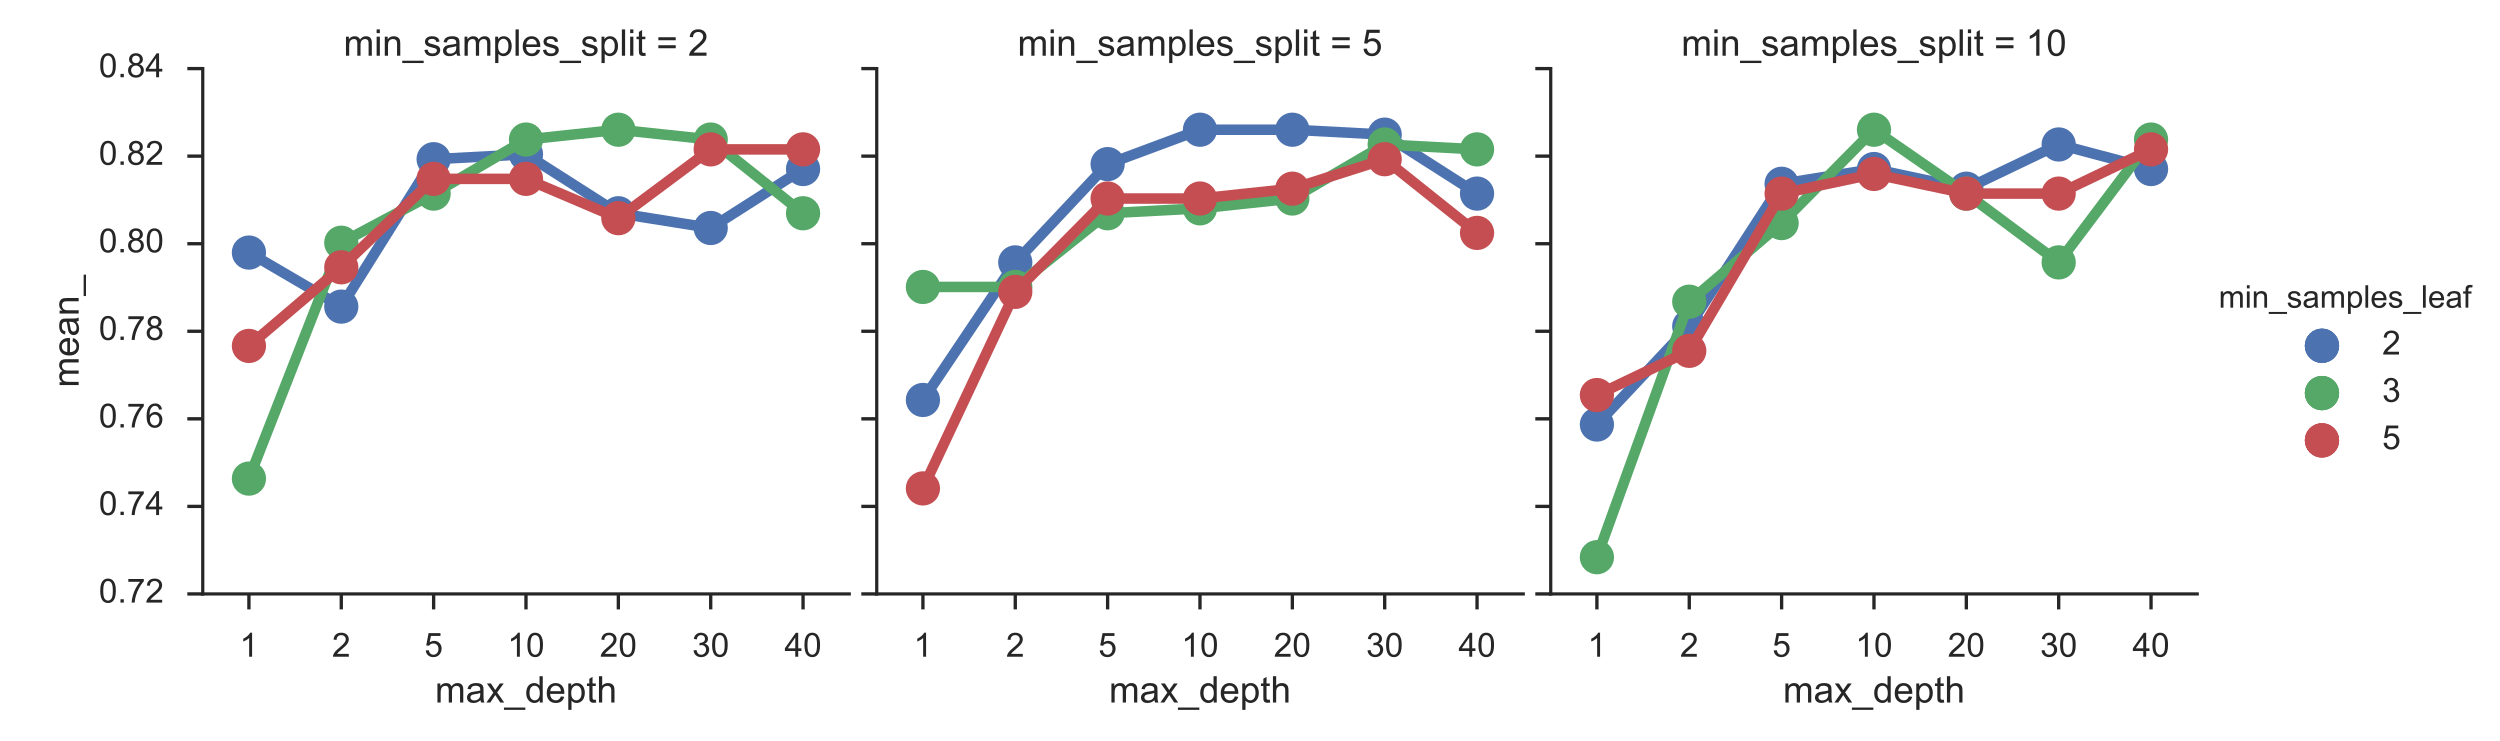 <?xml version="1.0" encoding="utf-8" standalone="no"?>
<!DOCTYPE svg PUBLIC "-//W3C//DTD SVG 1.1//EN"
  "http://www.w3.org/Graphics/SVG/1.1/DTD/svg11.dtd">
<!-- Created with matplotlib (http://matplotlib.org/) -->
<svg height="288pt" version="1.1" viewBox="0 0 972 288" width="972pt" xmlns="http://www.w3.org/2000/svg" xmlns:xlink="http://www.w3.org/1999/xlink">
 <defs>
  <style type="text/css">
*{stroke-linecap:butt;stroke-linejoin:round;stroke-miterlimit:100000;}
  </style>
 </defs>
 <g id="figure_1">
  <g id="patch_1">
   <path d="M 0 288 
L 972.275 288 
L 972.275 0 
L 0 0 
L 0 288 
z
" style="fill:none;"/>
  </g>
  <g id="axes_1">
   <g id="patch_2">
    <path d="M 78.829 230.93 
L 330.182 230.93 
L 330.182 26.67 
L 78.829 26.67 
L 78.829 230.93 
z
" style="fill:none;"/>
   </g>
   <g id="matplotlib.axis_1">
    <g id="xtick_1">
     <g id="line2d_1">
      <defs>
       <path d="M 0 0 
L 0 6 
" id="mde926e7fda" style="stroke:#262626;stroke-width:1.3;"/>
      </defs>
      <g>
       <use style="fill:#262626;stroke:#262626;stroke-width:1.3;" x="96.782" xlink:href="#mde926e7fda" y="230.93"/>
      </g>
     </g>
     <g id="text_1">
      <!-- 1 -->
      <defs>
       <path d="M 37.25 0 
L 28.469 0 
L 28.469 56 
Q 25.297 52.984 20.141 49.953 
Q 14.984 46.922 10.891 45.406 
L 10.891 53.906 
Q 18.266 57.375 23.781 62.297 
Q 29.297 67.234 31.594 71.875 
L 37.25 71.875 
z
" id="ArialMT-31"/>
      </defs>
      <g style="fill:#262626;" transform="translate(93.168 255.335)scale(0.13 -0.13)">
       <use xlink:href="#ArialMT-31"/>
      </g>
     </g>
    </g>
    <g id="xtick_2">
     <g id="line2d_2">
      <g>
       <use style="fill:#262626;stroke:#262626;stroke-width:1.3;" x="132.69" xlink:href="#mde926e7fda" y="230.93"/>
      </g>
     </g>
     <g id="text_2">
      <!-- 2 -->
      <defs>
       <path d="M 50.344 8.453 
L 50.344 0 
L 3.031 0 
Q 2.938 3.172 4.047 6.109 
Q 5.859 10.938 9.828 15.625 
Q 13.812 20.312 21.344 26.469 
Q 33.016 36.031 37.109 41.625 
Q 41.219 47.219 41.219 52.203 
Q 41.219 57.422 37.469 61 
Q 33.734 64.594 27.734 64.594 
Q 21.391 64.594 17.578 60.781 
Q 13.766 56.984 13.719 50.25 
L 4.688 51.172 
Q 5.609 61.281 11.656 66.578 
Q 17.719 71.875 27.938 71.875 
Q 38.234 71.875 44.234 66.156 
Q 50.25 60.453 50.25 52 
Q 50.25 47.703 48.484 43.547 
Q 46.734 39.406 42.656 34.812 
Q 38.578 30.219 29.109 22.219 
Q 21.188 15.578 18.938 13.203 
Q 16.703 10.844 15.234 8.453 
z
" id="ArialMT-32"/>
      </defs>
      <g style="fill:#262626;" transform="translate(129.075 255.335)scale(0.13 -0.13)">
       <use xlink:href="#ArialMT-32"/>
      </g>
     </g>
    </g>
    <g id="xtick_3">
     <g id="line2d_3">
      <g>
       <use style="fill:#262626;stroke:#262626;stroke-width:1.3;" x="168.598" xlink:href="#mde926e7fda" y="230.93"/>
      </g>
     </g>
     <g id="text_3">
      <!-- 5 -->
      <defs>
       <path d="M 4.156 18.75 
L 13.375 19.531 
Q 14.406 12.797 18.141 9.391 
Q 21.875 6 27.156 6 
Q 33.5 6 37.891 10.781 
Q 42.281 15.578 42.281 23.484 
Q 42.281 31 38.062 35.344 
Q 33.844 39.703 27 39.703 
Q 22.75 39.703 19.328 37.766 
Q 15.922 35.844 13.969 32.766 
L 5.719 33.844 
L 12.641 70.609 
L 48.25 70.609 
L 48.25 62.203 
L 19.672 62.203 
L 15.828 42.969 
Q 22.266 47.469 29.344 47.469 
Q 38.719 47.469 45.156 40.969 
Q 51.609 34.469 51.609 24.266 
Q 51.609 14.547 45.953 7.469 
Q 39.062 -1.219 27.156 -1.219 
Q 17.391 -1.219 11.203 4.25 
Q 5.031 9.719 4.156 18.75 
" id="ArialMT-35"/>
      </defs>
      <g style="fill:#262626;" transform="translate(164.983 255.335)scale(0.13 -0.13)">
       <use xlink:href="#ArialMT-35"/>
      </g>
     </g>
    </g>
    <g id="xtick_4">
     <g id="line2d_4">
      <g>
       <use style="fill:#262626;stroke:#262626;stroke-width:1.3;" x="204.505" xlink:href="#mde926e7fda" y="230.93"/>
      </g>
     </g>
     <g id="text_4">
      <!-- 10 -->
      <defs>
       <path d="M 4.156 35.297 
Q 4.156 48 6.766 55.734 
Q 9.375 63.484 14.516 67.672 
Q 19.672 71.875 27.484 71.875 
Q 33.25 71.875 37.594 69.547 
Q 41.938 67.234 44.766 62.859 
Q 47.609 58.5 49.219 52.219 
Q 50.828 45.953 50.828 35.297 
Q 50.828 22.703 48.234 14.969 
Q 45.656 7.234 40.5 3 
Q 35.359 -1.219 27.484 -1.219 
Q 17.141 -1.219 11.234 6.203 
Q 4.156 15.141 4.156 35.297 
M 13.188 35.297 
Q 13.188 17.672 17.312 11.828 
Q 21.438 6 27.484 6 
Q 33.547 6 37.672 11.859 
Q 41.797 17.719 41.797 35.297 
Q 41.797 52.984 37.672 58.781 
Q 33.547 64.594 27.391 64.594 
Q 21.344 64.594 17.719 59.469 
Q 13.188 52.938 13.188 35.297 
" id="ArialMT-30"/>
      </defs>
      <g style="fill:#262626;" transform="translate(197.276 255.335)scale(0.13 -0.13)">
       <use xlink:href="#ArialMT-31"/>
       <use x="55.615" xlink:href="#ArialMT-30"/>
      </g>
     </g>
    </g>
    <g id="xtick_5">
     <g id="line2d_5">
      <g>
       <use style="fill:#262626;stroke:#262626;stroke-width:1.3;" x="240.413" xlink:href="#mde926e7fda" y="230.93"/>
      </g>
     </g>
     <g id="text_5">
      <!-- 20 -->
      <g style="fill:#262626;" transform="translate(233.184 255.335)scale(0.13 -0.13)">
       <use xlink:href="#ArialMT-32"/>
       <use x="55.615" xlink:href="#ArialMT-30"/>
      </g>
     </g>
    </g>
    <g id="xtick_6">
     <g id="line2d_6">
      <g>
       <use style="fill:#262626;stroke:#262626;stroke-width:1.3;" x="276.321" xlink:href="#mde926e7fda" y="230.93"/>
      </g>
     </g>
     <g id="text_6">
      <!-- 30 -->
      <defs>
       <path d="M 4.203 18.891 
L 12.984 20.062 
Q 14.5 12.594 18.141 9.297 
Q 21.781 6 27 6 
Q 33.203 6 37.469 10.297 
Q 41.75 14.594 41.75 20.953 
Q 41.75 27 37.797 30.922 
Q 33.844 34.859 27.734 34.859 
Q 25.25 34.859 21.531 33.891 
L 22.516 41.609 
Q 23.391 41.5 23.922 41.5 
Q 29.547 41.5 34.031 44.422 
Q 38.531 47.359 38.531 53.469 
Q 38.531 58.297 35.25 61.469 
Q 31.984 64.656 26.812 64.656 
Q 21.688 64.656 18.266 61.422 
Q 14.844 58.203 13.875 51.766 
L 5.078 53.328 
Q 6.688 62.156 12.391 67.016 
Q 18.109 71.875 26.609 71.875 
Q 32.469 71.875 37.391 69.359 
Q 42.328 66.844 44.938 62.5 
Q 47.562 58.156 47.562 53.266 
Q 47.562 48.641 45.062 44.828 
Q 42.578 41.016 37.703 38.766 
Q 44.047 37.312 47.562 32.688 
Q 51.078 28.078 51.078 21.141 
Q 51.078 11.766 44.234 5.25 
Q 37.406 -1.266 26.953 -1.266 
Q 17.531 -1.266 11.297 4.344 
Q 5.078 9.969 4.203 18.891 
" id="ArialMT-33"/>
      </defs>
      <g style="fill:#262626;" transform="translate(269.092 255.335)scale(0.13 -0.13)">
       <use xlink:href="#ArialMT-33"/>
       <use x="55.615" xlink:href="#ArialMT-30"/>
      </g>
     </g>
    </g>
    <g id="xtick_7">
     <g id="line2d_7">
      <g>
       <use style="fill:#262626;stroke:#262626;stroke-width:1.3;" x="312.228" xlink:href="#mde926e7fda" y="230.93"/>
      </g>
     </g>
     <g id="text_7">
      <!-- 40 -->
      <defs>
       <path d="M 32.328 0 
L 32.328 17.141 
L 1.266 17.141 
L 1.266 25.203 
L 33.938 71.578 
L 41.109 71.578 
L 41.109 25.203 
L 50.781 25.203 
L 50.781 17.141 
L 41.109 17.141 
L 41.109 0 
z
M 32.328 25.203 
L 32.328 57.469 
L 9.906 25.203 
z
" id="ArialMT-34"/>
      </defs>
      <g style="fill:#262626;" transform="translate(304.999 255.335)scale(0.13 -0.13)">
       <use xlink:href="#ArialMT-34"/>
       <use x="55.615" xlink:href="#ArialMT-30"/>
      </g>
     </g>
    </g>
    <g id="text_8">
     <!-- max_depth -->
     <defs>
      <path d="M 25.781 7.859 
L 27.047 0.094 
Q 23.344 -0.688 20.406 -0.688 
Q 15.625 -0.688 12.984 0.828 
Q 10.359 2.344 9.281 4.812 
Q 8.203 7.281 8.203 15.188 
L 8.203 45.016 
L 1.766 45.016 
L 1.766 51.859 
L 8.203 51.859 
L 8.203 64.703 
L 16.938 69.969 
L 16.938 51.859 
L 25.781 51.859 
L 25.781 45.016 
L 16.938 45.016 
L 16.938 14.703 
Q 16.938 10.938 17.406 9.859 
Q 17.875 8.797 18.922 8.156 
Q 19.969 7.516 21.922 7.516 
Q 23.391 7.516 25.781 7.859 
" id="ArialMT-74"/>
      <path d="M 42.094 16.703 
L 51.172 15.578 
Q 49.031 7.625 43.219 3.219 
Q 37.406 -1.172 28.375 -1.172 
Q 17 -1.172 10.328 5.828 
Q 3.656 12.844 3.656 25.484 
Q 3.656 38.578 10.391 45.797 
Q 17.141 53.031 27.875 53.031 
Q 38.281 53.031 44.875 45.953 
Q 51.469 38.875 51.469 26.031 
Q 51.469 25.25 51.422 23.688 
L 12.75 23.688 
Q 13.234 15.141 17.578 10.594 
Q 21.922 6.062 28.422 6.062 
Q 33.25 6.062 36.672 8.594 
Q 40.094 11.141 42.094 16.703 
M 13.234 30.906 
L 42.188 30.906 
Q 41.609 37.453 38.875 40.719 
Q 34.672 45.797 27.984 45.797 
Q 21.922 45.797 17.797 41.75 
Q 13.672 37.703 13.234 30.906 
" id="ArialMT-65"/>
      <path d="M 40.438 6.391 
Q 35.547 2.25 31.031 0.531 
Q 26.516 -1.172 21.344 -1.172 
Q 12.797 -1.172 8.203 3 
Q 3.609 7.172 3.609 13.672 
Q 3.609 17.484 5.344 20.625 
Q 7.078 23.781 9.891 25.688 
Q 12.703 27.594 16.219 28.562 
Q 18.797 29.25 24.031 29.891 
Q 34.672 31.156 39.703 32.906 
Q 39.75 34.719 39.75 35.203 
Q 39.75 40.578 37.25 42.781 
Q 33.891 45.75 27.25 45.75 
Q 21.047 45.75 18.094 43.578 
Q 15.141 41.406 13.719 35.891 
L 5.125 37.062 
Q 6.297 42.578 8.984 45.969 
Q 11.672 49.359 16.75 51.188 
Q 21.828 53.031 28.516 53.031 
Q 35.156 53.031 39.297 51.469 
Q 43.453 49.906 45.406 47.531 
Q 47.359 45.172 48.141 41.547 
Q 48.578 39.312 48.578 33.453 
L 48.578 21.734 
Q 48.578 9.469 49.141 6.219 
Q 49.703 2.984 51.375 0 
L 42.188 0 
Q 40.828 2.734 40.438 6.391 
M 39.703 26.031 
Q 34.906 24.078 25.344 22.703 
Q 19.922 21.922 17.672 20.938 
Q 15.438 19.969 14.203 18.094 
Q 12.984 16.219 12.984 13.922 
Q 12.984 10.406 15.641 8.062 
Q 18.312 5.719 23.438 5.719 
Q 28.516 5.719 32.469 7.938 
Q 36.422 10.156 38.281 14.016 
Q 39.703 17 39.703 22.797 
z
" id="ArialMT-61"/>
      <path d="M 0.734 0 
L 19.672 26.953 
L 2.156 51.859 
L 13.141 51.859 
L 21.094 39.703 
Q 23.344 36.234 24.703 33.891 
Q 26.859 37.109 28.656 39.594 
L 37.406 51.859 
L 47.906 51.859 
L 29.984 27.438 
L 49.266 0 
L 38.484 0 
L 27.828 16.109 
L 25 20.453 
L 11.375 0 
z
" id="ArialMT-78"/>
      <path d="M -1.516 -19.875 
L -1.516 -13.531 
L 56.734 -13.531 
L 56.734 -19.875 
z
" id="ArialMT-5f"/>
      <path d="M 6.594 0 
L 6.594 71.578 
L 15.375 71.578 
L 15.375 45.906 
Q 21.531 53.031 30.906 53.031 
Q 36.672 53.031 40.922 50.75 
Q 45.172 48.484 47 44.484 
Q 48.828 40.484 48.828 32.859 
L 48.828 0 
L 40.047 0 
L 40.047 32.859 
Q 40.047 39.453 37.188 42.453 
Q 34.328 45.453 29.109 45.453 
Q 25.203 45.453 21.75 43.422 
Q 18.312 41.406 16.844 37.938 
Q 15.375 34.469 15.375 28.375 
L 15.375 0 
z
" id="ArialMT-68"/>
      <path d="M 6.594 -19.875 
L 6.594 51.859 
L 14.594 51.859 
L 14.594 45.125 
Q 17.438 49.078 21 51.047 
Q 24.562 53.031 29.641 53.031 
Q 36.281 53.031 41.359 49.609 
Q 46.438 46.188 49.016 39.953 
Q 51.609 33.734 51.609 26.312 
Q 51.609 18.359 48.75 11.984 
Q 45.906 5.609 40.453 2.219 
Q 35.016 -1.172 29 -1.172 
Q 24.609 -1.172 21.109 0.688 
Q 17.625 2.547 15.375 5.375 
L 15.375 -19.875 
z
M 14.547 25.641 
Q 14.547 15.625 18.594 10.844 
Q 22.656 6.062 28.422 6.062 
Q 34.281 6.062 38.453 11.016 
Q 42.625 15.969 42.625 26.375 
Q 42.625 36.281 38.547 41.203 
Q 34.469 46.141 28.812 46.141 
Q 23.188 46.141 18.859 40.891 
Q 14.547 35.641 14.547 25.641 
" id="ArialMT-70"/>
      <path d="M 40.234 0 
L 40.234 6.547 
Q 35.297 -1.172 25.734 -1.172 
Q 19.531 -1.172 14.328 2.25 
Q 9.125 5.672 6.266 11.797 
Q 3.422 17.922 3.422 25.875 
Q 3.422 33.641 6 39.969 
Q 8.594 46.297 13.766 49.656 
Q 18.953 53.031 25.344 53.031 
Q 30.031 53.031 33.688 51.047 
Q 37.359 49.078 39.656 45.906 
L 39.656 71.578 
L 48.391 71.578 
L 48.391 0 
z
M 12.453 25.875 
Q 12.453 15.922 16.641 10.984 
Q 20.844 6.062 26.562 6.062 
Q 32.328 6.062 36.344 10.766 
Q 40.375 15.484 40.375 25.141 
Q 40.375 35.797 36.266 40.766 
Q 32.172 45.75 26.172 45.75 
Q 20.312 45.75 16.375 40.969 
Q 12.453 36.188 12.453 25.875 
" id="ArialMT-64"/>
      <path d="M 6.594 0 
L 6.594 51.859 
L 14.453 51.859 
L 14.453 44.578 
Q 16.891 48.391 20.938 50.703 
Q 25 53.031 30.172 53.031 
Q 35.938 53.031 39.625 50.641 
Q 43.312 48.25 44.828 43.953 
Q 50.984 53.031 60.844 53.031 
Q 68.562 53.031 72.703 48.75 
Q 76.859 44.484 76.859 35.594 
L 76.859 0 
L 68.109 0 
L 68.109 32.672 
Q 68.109 37.938 67.25 40.25 
Q 66.406 42.578 64.156 43.984 
Q 61.922 45.406 58.891 45.406 
Q 53.422 45.406 49.797 41.766 
Q 46.188 38.141 46.188 30.125 
L 46.188 0 
L 37.406 0 
L 37.406 33.688 
Q 37.406 39.547 35.25 42.469 
Q 33.109 45.406 28.219 45.406 
Q 24.516 45.406 21.359 43.453 
Q 18.219 41.5 16.797 37.734 
Q 15.375 33.984 15.375 26.906 
L 15.375 0 
z
" id="ArialMT-6d"/>
     </defs>
     <g style="fill:#262626;" transform="translate(169.132 273.154)scale(0.143 -0.143)">
      <use xlink:href="#ArialMT-6d"/>
      <use x="83.301" xlink:href="#ArialMT-61"/>
      <use x="138.916" xlink:href="#ArialMT-78"/>
      <use x="188.916" xlink:href="#ArialMT-5f"/>
      <use x="244.531" xlink:href="#ArialMT-64"/>
      <use x="300.146" xlink:href="#ArialMT-65"/>
      <use x="355.762" xlink:href="#ArialMT-70"/>
      <use x="411.377" xlink:href="#ArialMT-74"/>
      <use x="439.16" xlink:href="#ArialMT-68"/>
     </g>
    </g>
   </g>
   <g id="matplotlib.axis_2">
    <g id="ytick_1">
     <g id="line2d_8">
      <defs>
       <path d="M 0 0 
L -6 0 
" id="mdf9e9def13" style="stroke:#262626;stroke-width:1.3;"/>
      </defs>
      <g>
       <use style="fill:#262626;stroke:#262626;stroke-width:1.3;" x="78.829" xlink:href="#mdf9e9def13" y="230.93"/>
      </g>
     </g>
     <g id="text_9">
      <!-- 0.72 -->
      <defs>
       <path d="M 4.734 62.203 
L 4.734 70.656 
L 51.078 70.656 
L 51.078 63.812 
Q 44.234 56.547 37.516 44.484 
Q 30.812 32.422 27.156 19.672 
Q 24.516 10.688 23.781 0 
L 14.75 0 
Q 14.891 8.453 18.062 20.406 
Q 21.234 32.375 27.172 43.484 
Q 33.109 54.594 39.797 62.203 
z
" id="ArialMT-37"/>
       <path d="M 9.078 0 
L 9.078 10.016 
L 19.094 10.016 
L 19.094 0 
z
" id="ArialMT-2e"/>
      </defs>
      <g style="fill:#262626;" transform="translate(38.429 234.29)scale(0.13 -0.13)">
       <use xlink:href="#ArialMT-30"/>
       <use x="55.615" xlink:href="#ArialMT-2e"/>
       <use x="83.398" xlink:href="#ArialMT-37"/>
       <use x="139.014" xlink:href="#ArialMT-32"/>
      </g>
     </g>
    </g>
    <g id="ytick_2">
     <g id="line2d_9">
      <g>
       <use style="fill:#262626;stroke:#262626;stroke-width:1.3;" x="78.829" xlink:href="#mdf9e9def13" y="196.886"/>
      </g>
     </g>
     <g id="text_10">
      <!-- 0.74 -->
      <g style="fill:#262626;" transform="translate(38.429 200.247)scale(0.13 -0.13)">
       <use xlink:href="#ArialMT-30"/>
       <use x="55.615" xlink:href="#ArialMT-2e"/>
       <use x="83.398" xlink:href="#ArialMT-37"/>
       <use x="139.014" xlink:href="#ArialMT-34"/>
      </g>
     </g>
    </g>
    <g id="ytick_3">
     <g id="line2d_10">
      <g>
       <use style="fill:#262626;stroke:#262626;stroke-width:1.3;" x="78.829" xlink:href="#mdf9e9def13" y="162.843"/>
      </g>
     </g>
     <g id="text_11">
      <!-- 0.76 -->
      <defs>
       <path d="M 49.75 54.047 
L 41.016 53.375 
Q 39.844 58.547 37.703 60.891 
Q 34.125 64.656 28.906 64.656 
Q 24.703 64.656 21.531 62.312 
Q 17.391 59.281 14.984 53.469 
Q 12.594 47.656 12.5 36.922 
Q 15.672 41.75 20.266 44.094 
Q 24.859 46.438 29.891 46.438 
Q 38.672 46.438 44.844 39.969 
Q 51.031 33.5 51.031 23.25 
Q 51.031 16.5 48.125 10.719 
Q 45.219 4.938 40.141 1.859 
Q 35.062 -1.219 28.609 -1.219 
Q 17.625 -1.219 10.688 6.859 
Q 3.766 14.938 3.766 33.5 
Q 3.766 54.25 11.422 63.672 
Q 18.109 71.875 29.438 71.875 
Q 37.891 71.875 43.281 67.141 
Q 48.688 62.406 49.75 54.047 
M 13.875 23.188 
Q 13.875 18.656 15.797 14.5 
Q 17.719 10.359 21.188 8.172 
Q 24.656 6 28.469 6 
Q 34.031 6 38.031 10.484 
Q 42.047 14.984 42.047 22.703 
Q 42.047 30.125 38.078 34.391 
Q 34.125 38.672 28.125 38.672 
Q 22.172 38.672 18.016 34.391 
Q 13.875 30.125 13.875 23.188 
" id="ArialMT-36"/>
      </defs>
      <g style="fill:#262626;" transform="translate(38.429 166.204)scale(0.13 -0.13)">
       <use xlink:href="#ArialMT-30"/>
       <use x="55.615" xlink:href="#ArialMT-2e"/>
       <use x="83.398" xlink:href="#ArialMT-37"/>
       <use x="139.014" xlink:href="#ArialMT-36"/>
      </g>
     </g>
    </g>
    <g id="ytick_4">
     <g id="line2d_11">
      <g>
       <use style="fill:#262626;stroke:#262626;stroke-width:1.3;" x="78.829" xlink:href="#mdf9e9def13" y="128.8"/>
      </g>
     </g>
     <g id="text_12">
      <!-- 0.78 -->
      <defs>
       <path d="M 17.672 38.812 
Q 12.203 40.828 9.562 44.531 
Q 6.938 48.25 6.938 53.422 
Q 6.938 61.234 12.547 66.547 
Q 18.172 71.875 27.484 71.875 
Q 36.859 71.875 42.578 66.422 
Q 48.297 60.984 48.297 53.172 
Q 48.297 48.188 45.672 44.5 
Q 43.062 40.828 37.75 38.812 
Q 44.344 36.672 47.781 31.875 
Q 51.219 27.094 51.219 20.453 
Q 51.219 11.281 44.719 5.031 
Q 38.234 -1.219 27.641 -1.219 
Q 17.047 -1.219 10.547 5.047 
Q 4.047 11.328 4.047 20.703 
Q 4.047 27.688 7.594 32.391 
Q 11.141 37.109 17.672 38.812 
M 15.922 53.719 
Q 15.922 48.641 19.188 45.406 
Q 22.469 42.188 27.688 42.188 
Q 32.766 42.188 36.016 45.375 
Q 39.266 48.578 39.266 53.219 
Q 39.266 58.062 35.906 61.359 
Q 32.562 64.656 27.594 64.656 
Q 22.562 64.656 19.234 61.422 
Q 15.922 58.203 15.922 53.719 
M 13.094 20.656 
Q 13.094 16.891 14.875 13.375 
Q 16.656 9.859 20.172 7.922 
Q 23.688 6 27.734 6 
Q 34.031 6 38.125 10.047 
Q 42.234 14.109 42.234 20.359 
Q 42.234 26.703 38.016 30.859 
Q 33.797 35.016 27.438 35.016 
Q 21.234 35.016 17.156 30.906 
Q 13.094 26.812 13.094 20.656 
" id="ArialMT-38"/>
      </defs>
      <g style="fill:#262626;" transform="translate(38.429 132.161)scale(0.13 -0.13)">
       <use xlink:href="#ArialMT-30"/>
       <use x="55.615" xlink:href="#ArialMT-2e"/>
       <use x="83.398" xlink:href="#ArialMT-37"/>
       <use x="139.014" xlink:href="#ArialMT-38"/>
      </g>
     </g>
    </g>
    <g id="ytick_5">
     <g id="line2d_12">
      <g>
       <use style="fill:#262626;stroke:#262626;stroke-width:1.3;" x="78.829" xlink:href="#mdf9e9def13" y="94.757"/>
      </g>
     </g>
     <g id="text_13">
      <!-- 0.80 -->
      <g style="fill:#262626;" transform="translate(38.429 98.117)scale(0.13 -0.13)">
       <use xlink:href="#ArialMT-30"/>
       <use x="55.615" xlink:href="#ArialMT-2e"/>
       <use x="83.398" xlink:href="#ArialMT-38"/>
       <use x="139.014" xlink:href="#ArialMT-30"/>
      </g>
     </g>
    </g>
    <g id="ytick_6">
     <g id="line2d_13">
      <g>
       <use style="fill:#262626;stroke:#262626;stroke-width:1.3;" x="78.829" xlink:href="#mdf9e9def13" y="60.714"/>
      </g>
     </g>
     <g id="text_14">
      <!-- 0.82 -->
      <g style="fill:#262626;" transform="translate(38.429 64.074)scale(0.13 -0.13)">
       <use xlink:href="#ArialMT-30"/>
       <use x="55.615" xlink:href="#ArialMT-2e"/>
       <use x="83.398" xlink:href="#ArialMT-38"/>
       <use x="139.014" xlink:href="#ArialMT-32"/>
      </g>
     </g>
    </g>
    <g id="ytick_7">
     <g id="line2d_14">
      <g>
       <use style="fill:#262626;stroke:#262626;stroke-width:1.3;" x="78.829" xlink:href="#mdf9e9def13" y="26.67"/>
      </g>
     </g>
     <g id="text_15">
      <!-- 0.84 -->
      <g style="fill:#262626;" transform="translate(38.429 30.031)scale(0.13 -0.13)">
       <use xlink:href="#ArialMT-30"/>
       <use x="55.615" xlink:href="#ArialMT-2e"/>
       <use x="83.398" xlink:href="#ArialMT-38"/>
       <use x="139.014" xlink:href="#ArialMT-34"/>
      </g>
     </g>
    </g>
    <g id="text_16">
     <!-- mean_ -->
     <defs>
      <path d="M 6.594 0 
L 6.594 51.859 
L 14.5 51.859 
L 14.5 44.484 
Q 20.219 53.031 31 53.031 
Q 35.688 53.031 39.625 51.344 
Q 43.562 49.656 45.516 46.922 
Q 47.469 44.188 48.25 40.438 
Q 48.734 37.984 48.734 31.891 
L 48.734 0 
L 39.938 0 
L 39.938 31.547 
Q 39.938 36.922 38.906 39.578 
Q 37.891 42.234 35.281 43.812 
Q 32.672 45.406 29.156 45.406 
Q 23.531 45.406 19.453 41.844 
Q 15.375 38.281 15.375 28.328 
L 15.375 0 
z
" id="ArialMT-6e"/>
     </defs>
     <g style="fill:#262626;" transform="translate(30.587 150.66)rotate(-90.0)scale(0.143 -0.143)">
      <use xlink:href="#ArialMT-6d"/>
      <use x="83.301" xlink:href="#ArialMT-65"/>
      <use x="138.916" xlink:href="#ArialMT-61"/>
      <use x="194.531" xlink:href="#ArialMT-6e"/>
      <use x="250.146" xlink:href="#ArialMT-5f"/>
     </g>
    </g>
   </g>
   <g id="PathCollection_1">
    <defs>
     <path d="M 0 5.132 
C 1.361 5.132 2.667 4.592 3.629 3.629 
C 4.592 2.667 5.132 1.361 5.132 0 
C 5.132 -1.361 4.592 -2.667 3.629 -3.629 
C 2.667 -4.592 1.361 -5.132 0 -5.132 
C -1.361 -5.132 -2.667 -4.592 -3.629 -3.629 
C -4.592 -2.667 -5.132 -1.361 -5.132 0 
C -5.132 1.361 -4.592 2.667 -3.629 3.629 
C -2.667 4.592 -1.361 5.132 0 5.132 
z
" id="C0_0_f1094ab1d5"/>
    </defs>
    <g clip-path="url(#p4eefe6b936)">
     <use style="fill:#4c72b0;stroke:#4c72b0;stroke-width:3.071;" x="96.782" xlink:href="#C0_0_f1094ab1d5" y="98.195"/>
    </g>
    <g clip-path="url(#p4eefe6b936)">
     <use style="fill:#4c72b0;stroke:#4c72b0;stroke-width:3.071;" x="132.69" xlink:href="#C0_0_f1094ab1d5" y="119.21"/>
    </g>
    <g clip-path="url(#p4eefe6b936)">
     <use style="fill:#4c72b0;stroke:#4c72b0;stroke-width:3.071;" x="168.598" xlink:href="#C0_0_f1094ab1d5" y="61.898"/>
    </g>
    <g clip-path="url(#p4eefe6b936)">
     <use style="fill:#4c72b0;stroke:#4c72b0;stroke-width:3.071;" x="204.505" xlink:href="#C0_0_f1094ab1d5" y="59.988"/>
    </g>
    <g clip-path="url(#p4eefe6b936)">
     <use style="fill:#4c72b0;stroke:#4c72b0;stroke-width:3.071;" x="240.413" xlink:href="#C0_0_f1094ab1d5" y="82.912"/>
    </g>
    <g clip-path="url(#p4eefe6b936)">
     <use style="fill:#4c72b0;stroke:#4c72b0;stroke-width:3.071;" x="276.321" xlink:href="#C0_0_f1094ab1d5" y="88.644"/>
    </g>
    <g clip-path="url(#p4eefe6b936)">
     <use style="fill:#4c72b0;stroke:#4c72b0;stroke-width:3.071;" x="312.228" xlink:href="#C0_0_f1094ab1d5" y="65.719"/>
    </g>
   </g>
   <g id="line2d_15">
    <path clip-path="url(#p4eefe6b936)" d="M 96.782 98.195 
L 132.69 119.21 
L 168.598 61.898 
L 204.505 59.988 
L 240.413 82.912 
L 276.321 88.644 
L 312.228 65.719 
" style="fill:none;stroke:#4c72b0;stroke-linecap:round;stroke-width:4.095;"/>
   </g>
   <g id="line2d_16">
    <path clip-path="url(#p4eefe6b936)" style="fill:none;stroke:#4c72b0;stroke-linecap:round;stroke-width:4.095;"/>
   </g>
   <g id="line2d_17">
    <path clip-path="url(#p4eefe6b936)" style="fill:none;stroke:#4c72b0;stroke-linecap:round;stroke-width:4.095;"/>
   </g>
   <g id="line2d_18">
    <path clip-path="url(#p4eefe6b936)" style="fill:none;stroke:#4c72b0;stroke-linecap:round;stroke-width:4.095;"/>
   </g>
   <g id="line2d_19">
    <path clip-path="url(#p4eefe6b936)" style="fill:none;stroke:#4c72b0;stroke-linecap:round;stroke-width:4.095;"/>
   </g>
   <g id="line2d_20">
    <path clip-path="url(#p4eefe6b936)" style="fill:none;stroke:#4c72b0;stroke-linecap:round;stroke-width:4.095;"/>
   </g>
   <g id="line2d_21">
    <path clip-path="url(#p4eefe6b936)" style="fill:none;stroke:#4c72b0;stroke-linecap:round;stroke-width:4.095;"/>
   </g>
   <g id="line2d_22">
    <path clip-path="url(#p4eefe6b936)" style="fill:none;stroke:#4c72b0;stroke-linecap:round;stroke-width:4.095;"/>
   </g>
   <g id="PathCollection_2">
    <defs>
     <path d="M 0 5.132 
C 1.361 5.132 2.667 4.592 3.629 3.629 
C 4.592 2.667 5.132 1.361 5.132 0 
C 5.132 -1.361 4.592 -2.667 3.629 -3.629 
C 2.667 -4.592 1.361 -5.132 0 -5.132 
C -1.361 -5.132 -2.667 -4.592 -3.629 -3.629 
C -4.592 -2.667 -5.132 -1.361 -5.132 0 
C -5.132 1.361 -4.592 2.667 -3.629 3.629 
C -2.667 4.592 -1.361 5.132 0 5.132 
z
" id="C1_0_3c4e7cd800"/>
    </defs>
    <g clip-path="url(#p4eefe6b936)">
     <use style="fill:#55a868;stroke:#55a868;stroke-width:3.071;" x="96.782" xlink:href="#C1_0_3c4e7cd800" y="186.074"/>
    </g>
    <g clip-path="url(#p4eefe6b936)">
     <use style="fill:#55a868;stroke:#55a868;stroke-width:3.071;" x="132.69" xlink:href="#C1_0_3c4e7cd800" y="94.375"/>
    </g>
    <g clip-path="url(#p4eefe6b936)">
     <use style="fill:#55a868;stroke:#55a868;stroke-width:3.071;" x="168.598" xlink:href="#C1_0_3c4e7cd800" y="75.271"/>
    </g>
    <g clip-path="url(#p4eefe6b936)">
     <use style="fill:#55a868;stroke:#55a868;stroke-width:3.071;" x="204.505" xlink:href="#C1_0_3c4e7cd800" y="54.256"/>
    </g>
    <g clip-path="url(#p4eefe6b936)">
     <use style="fill:#55a868;stroke:#55a868;stroke-width:3.071;" x="240.413" xlink:href="#C1_0_3c4e7cd800" y="50.436"/>
    </g>
    <g clip-path="url(#p4eefe6b936)">
     <use style="fill:#55a868;stroke:#55a868;stroke-width:3.071;" x="276.321" xlink:href="#C1_0_3c4e7cd800" y="54.256"/>
    </g>
    <g clip-path="url(#p4eefe6b936)">
     <use style="fill:#55a868;stroke:#55a868;stroke-width:3.071;" x="312.228" xlink:href="#C1_0_3c4e7cd800" y="82.912"/>
    </g>
   </g>
   <g id="line2d_23">
    <path clip-path="url(#p4eefe6b936)" d="M 96.782 186.074 
L 132.69 94.375 
L 168.598 75.271 
L 204.505 54.256 
L 240.413 50.436 
L 276.321 54.256 
L 312.228 82.912 
" style="fill:none;stroke:#55a868;stroke-linecap:round;stroke-width:4.095;"/>
   </g>
   <g id="line2d_24">
    <path clip-path="url(#p4eefe6b936)" style="fill:none;stroke:#55a868;stroke-linecap:round;stroke-width:4.095;"/>
   </g>
   <g id="line2d_25">
    <path clip-path="url(#p4eefe6b936)" style="fill:none;stroke:#55a868;stroke-linecap:round;stroke-width:4.095;"/>
   </g>
   <g id="line2d_26">
    <path clip-path="url(#p4eefe6b936)" style="fill:none;stroke:#55a868;stroke-linecap:round;stroke-width:4.095;"/>
   </g>
   <g id="line2d_27">
    <path clip-path="url(#p4eefe6b936)" style="fill:none;stroke:#55a868;stroke-linecap:round;stroke-width:4.095;"/>
   </g>
   <g id="line2d_28">
    <path clip-path="url(#p4eefe6b936)" style="fill:none;stroke:#55a868;stroke-linecap:round;stroke-width:4.095;"/>
   </g>
   <g id="line2d_29">
    <path clip-path="url(#p4eefe6b936)" style="fill:none;stroke:#55a868;stroke-linecap:round;stroke-width:4.095;"/>
   </g>
   <g id="line2d_30">
    <path clip-path="url(#p4eefe6b936)" style="fill:none;stroke:#55a868;stroke-linecap:round;stroke-width:4.095;"/>
   </g>
   <g id="patch_3">
    <path d="M 78.829 230.93 
L 330.182 230.93 
" style="fill:none;stroke:#262626;stroke-linecap:square;stroke-linejoin:miter;stroke-width:1.25;"/>
   </g>
   <g id="patch_4">
    <path d="M 78.829 230.93 
L 78.829 26.67 
" style="fill:none;stroke:#262626;stroke-linecap:square;stroke-linejoin:miter;stroke-width:1.25;"/>
   </g>
   <g id="PathCollection_3">
    <defs>
     <path d="M 0 5.132 
C 1.361 5.132 2.667 4.592 3.629 3.629 
C 4.592 2.667 5.132 1.361 5.132 0 
C 5.132 -1.361 4.592 -2.667 3.629 -3.629 
C 2.667 -4.592 1.361 -5.132 0 -5.132 
C -1.361 -5.132 -2.667 -4.592 -3.629 -3.629 
C -4.592 -2.667 -5.132 -1.361 -5.132 0 
C -5.132 1.361 -4.592 2.667 -3.629 3.629 
C -2.667 4.592 -1.361 5.132 0 5.132 
z
" id="C2_0_1a3f608415"/>
    </defs>
    <g clip-path="url(#p4eefe6b936)">
     <use style="fill:#c44e52;stroke:#c44e52;stroke-width:3.071;" x="96.782" xlink:href="#C2_0_1a3f608415" y="134.493"/>
    </g>
    <g clip-path="url(#p4eefe6b936)">
     <use style="fill:#c44e52;stroke:#c44e52;stroke-width:3.071;" x="132.69" xlink:href="#C2_0_1a3f608415" y="103.927"/>
    </g>
    <g clip-path="url(#p4eefe6b936)">
     <use style="fill:#c44e52;stroke:#c44e52;stroke-width:3.071;" x="168.598" xlink:href="#C2_0_1a3f608415" y="69.54"/>
    </g>
    <g clip-path="url(#p4eefe6b936)">
     <use style="fill:#c44e52;stroke:#c44e52;stroke-width:3.071;" x="204.505" xlink:href="#C2_0_1a3f608415" y="69.54"/>
    </g>
    <g clip-path="url(#p4eefe6b936)">
     <use style="fill:#c44e52;stroke:#c44e52;stroke-width:3.071;" x="240.413" xlink:href="#C2_0_1a3f608415" y="84.823"/>
    </g>
    <g clip-path="url(#p4eefe6b936)">
     <use style="fill:#c44e52;stroke:#c44e52;stroke-width:3.071;" x="276.321" xlink:href="#C2_0_1a3f608415" y="58.077"/>
    </g>
    <g clip-path="url(#p4eefe6b936)">
     <use style="fill:#c44e52;stroke:#c44e52;stroke-width:3.071;" x="312.228" xlink:href="#C2_0_1a3f608415" y="58.077"/>
    </g>
   </g>
   <g id="line2d_31">
    <path clip-path="url(#p4eefe6b936)" d="M 96.782 134.493 
L 132.69 103.927 
L 168.598 69.54 
L 204.505 69.54 
L 240.413 84.823 
L 276.321 58.077 
L 312.228 58.077 
" style="fill:none;stroke:#c44e52;stroke-linecap:round;stroke-width:4.095;"/>
   </g>
   <g id="line2d_32">
    <path clip-path="url(#p4eefe6b936)" style="fill:none;stroke:#c44e52;stroke-linecap:round;stroke-width:4.095;"/>
   </g>
   <g id="line2d_33">
    <path clip-path="url(#p4eefe6b936)" style="fill:none;stroke:#c44e52;stroke-linecap:round;stroke-width:4.095;"/>
   </g>
   <g id="line2d_34">
    <path clip-path="url(#p4eefe6b936)" style="fill:none;stroke:#c44e52;stroke-linecap:round;stroke-width:4.095;"/>
   </g>
   <g id="line2d_35">
    <path clip-path="url(#p4eefe6b936)" style="fill:none;stroke:#c44e52;stroke-linecap:round;stroke-width:4.095;"/>
   </g>
   <g id="line2d_36">
    <path clip-path="url(#p4eefe6b936)" style="fill:none;stroke:#c44e52;stroke-linecap:round;stroke-width:4.095;"/>
   </g>
   <g id="line2d_37">
    <path clip-path="url(#p4eefe6b936)" style="fill:none;stroke:#c44e52;stroke-linecap:round;stroke-width:4.095;"/>
   </g>
   <g id="line2d_38">
    <path clip-path="url(#p4eefe6b936)" style="fill:none;stroke:#c44e52;stroke-linecap:round;stroke-width:4.095;"/>
   </g>
   <g id="text_17">
    <!-- min_samples_split = 2 -->
    <defs>
     <path id="ArialMT-20"/>
     <path d="M 6.641 61.469 
L 6.641 71.578 
L 15.438 71.578 
L 15.438 61.469 
z
M 6.641 0 
L 6.641 51.859 
L 15.438 51.859 
L 15.438 0 
z
" id="ArialMT-69"/>
     <path d="M 3.078 15.484 
L 11.766 16.844 
Q 12.5 11.625 15.844 8.844 
Q 19.188 6.062 25.203 6.062 
Q 31.25 6.062 34.172 8.516 
Q 37.109 10.984 37.109 14.312 
Q 37.109 17.281 34.516 19 
Q 32.719 20.172 25.531 21.969 
Q 15.875 24.422 12.141 26.203 
Q 8.406 27.984 6.469 31.125 
Q 4.547 34.281 4.547 38.094 
Q 4.547 41.547 6.125 44.5 
Q 7.719 47.469 10.453 49.422 
Q 12.5 50.922 16.031 51.969 
Q 19.578 53.031 23.641 53.031 
Q 29.734 53.031 34.344 51.266 
Q 38.969 49.516 41.156 46.5 
Q 43.359 43.5 44.188 38.484 
L 35.594 37.312 
Q 35.016 41.312 32.203 43.547 
Q 29.391 45.797 24.266 45.797 
Q 18.219 45.797 15.625 43.797 
Q 13.031 41.797 13.031 39.109 
Q 13.031 37.406 14.109 36.031 
Q 15.188 34.625 17.484 33.688 
Q 18.797 33.203 25.25 31.453 
Q 34.578 28.953 38.25 27.359 
Q 41.938 25.781 44.031 22.75 
Q 46.141 19.734 46.141 15.234 
Q 46.141 10.844 43.578 6.953 
Q 41.016 3.078 36.172 0.953 
Q 31.344 -1.172 25.25 -1.172 
Q 15.141 -1.172 9.844 3.031 
Q 4.547 7.234 3.078 15.484 
" id="ArialMT-73"/>
     <path d="M 6.391 0 
L 6.391 71.578 
L 15.188 71.578 
L 15.188 0 
z
" id="ArialMT-6c"/>
     <path d="M 52.828 42.094 
L 5.562 42.094 
L 5.562 50.297 
L 52.828 50.297 
z
M 52.828 20.359 
L 5.562 20.359 
L 5.562 28.562 
L 52.828 28.562 
z
" id="ArialMT-3d"/>
    </defs>
    <g style="fill:#262626;" transform="translate(133.571 21.67)scale(0.143 -0.143)">
     <use xlink:href="#ArialMT-6d"/>
     <use x="83.301" xlink:href="#ArialMT-69"/>
     <use x="105.518" xlink:href="#ArialMT-6e"/>
     <use x="161.133" xlink:href="#ArialMT-5f"/>
     <use x="216.748" xlink:href="#ArialMT-73"/>
     <use x="266.748" xlink:href="#ArialMT-61"/>
     <use x="322.363" xlink:href="#ArialMT-6d"/>
     <use x="405.664" xlink:href="#ArialMT-70"/>
     <use x="461.279" xlink:href="#ArialMT-6c"/>
     <use x="483.496" xlink:href="#ArialMT-65"/>
     <use x="539.111" xlink:href="#ArialMT-73"/>
     <use x="589.111" xlink:href="#ArialMT-5f"/>
     <use x="644.727" xlink:href="#ArialMT-73"/>
     <use x="694.727" xlink:href="#ArialMT-70"/>
     <use x="750.342" xlink:href="#ArialMT-6c"/>
     <use x="772.559" xlink:href="#ArialMT-69"/>
     <use x="794.775" xlink:href="#ArialMT-74"/>
     <use x="822.559" xlink:href="#ArialMT-20"/>
     <use x="850.342" xlink:href="#ArialMT-3d"/>
     <use x="908.74" xlink:href="#ArialMT-20"/>
     <use x="936.523" xlink:href="#ArialMT-32"/>
    </g>
   </g>
  </g>
  <g id="axes_2">
   <g id="patch_5">
    <path d="M 340.876 230.93 
L 592.23 230.93 
L 592.23 26.67 
L 340.876 26.67 
L 340.876 230.93 
z
" style="fill:none;"/>
   </g>
   <g id="matplotlib.axis_3">
    <g id="xtick_8">
     <g id="line2d_39">
      <g>
       <use style="fill:#262626;stroke:#262626;stroke-width:1.3;" x="358.83" xlink:href="#mde926e7fda" y="230.93"/>
      </g>
     </g>
     <g id="text_18">
      <!-- 1 -->
      <g style="fill:#262626;" transform="translate(355.215 255.335)scale(0.13 -0.13)">
       <use xlink:href="#ArialMT-31"/>
      </g>
     </g>
    </g>
    <g id="xtick_9">
     <g id="line2d_40">
      <g>
       <use style="fill:#262626;stroke:#262626;stroke-width:1.3;" x="394.738" xlink:href="#mde926e7fda" y="230.93"/>
      </g>
     </g>
     <g id="text_19">
      <!-- 2 -->
      <g style="fill:#262626;" transform="translate(391.123 255.335)scale(0.13 -0.13)">
       <use xlink:href="#ArialMT-32"/>
      </g>
     </g>
    </g>
    <g id="xtick_10">
     <g id="line2d_41">
      <g>
       <use style="fill:#262626;stroke:#262626;stroke-width:1.3;" x="430.645" xlink:href="#mde926e7fda" y="230.93"/>
      </g>
     </g>
     <g id="text_20">
      <!-- 5 -->
      <g style="fill:#262626;" transform="translate(427.031 255.335)scale(0.13 -0.13)">
       <use xlink:href="#ArialMT-35"/>
      </g>
     </g>
    </g>
    <g id="xtick_11">
     <g id="line2d_42">
      <g>
       <use style="fill:#262626;stroke:#262626;stroke-width:1.3;" x="466.553" xlink:href="#mde926e7fda" y="230.93"/>
      </g>
     </g>
     <g id="text_21">
      <!-- 10 -->
      <g style="fill:#262626;" transform="translate(459.324 255.335)scale(0.13 -0.13)">
       <use xlink:href="#ArialMT-31"/>
       <use x="55.615" xlink:href="#ArialMT-30"/>
      </g>
     </g>
    </g>
    <g id="xtick_12">
     <g id="line2d_43">
      <g>
       <use style="fill:#262626;stroke:#262626;stroke-width:1.3;" x="502.461" xlink:href="#mde926e7fda" y="230.93"/>
      </g>
     </g>
     <g id="text_22">
      <!-- 20 -->
      <g style="fill:#262626;" transform="translate(495.231 255.335)scale(0.13 -0.13)">
       <use xlink:href="#ArialMT-32"/>
       <use x="55.615" xlink:href="#ArialMT-30"/>
      </g>
     </g>
    </g>
    <g id="xtick_13">
     <g id="line2d_44">
      <g>
       <use style="fill:#262626;stroke:#262626;stroke-width:1.3;" x="538.368" xlink:href="#mde926e7fda" y="230.93"/>
      </g>
     </g>
     <g id="text_23">
      <!-- 30 -->
      <g style="fill:#262626;" transform="translate(531.139 255.335)scale(0.13 -0.13)">
       <use xlink:href="#ArialMT-33"/>
       <use x="55.615" xlink:href="#ArialMT-30"/>
      </g>
     </g>
    </g>
    <g id="xtick_14">
     <g id="line2d_45">
      <g>
       <use style="fill:#262626;stroke:#262626;stroke-width:1.3;" x="574.276" xlink:href="#mde926e7fda" y="230.93"/>
      </g>
     </g>
     <g id="text_24">
      <!-- 40 -->
      <g style="fill:#262626;" transform="translate(567.047 255.335)scale(0.13 -0.13)">
       <use xlink:href="#ArialMT-34"/>
       <use x="55.615" xlink:href="#ArialMT-30"/>
      </g>
     </g>
    </g>
    <g id="text_25">
     <!-- max_depth -->
     <g style="fill:#262626;" transform="translate(431.179 273.154)scale(0.143 -0.143)">
      <use xlink:href="#ArialMT-6d"/>
      <use x="83.301" xlink:href="#ArialMT-61"/>
      <use x="138.916" xlink:href="#ArialMT-78"/>
      <use x="188.916" xlink:href="#ArialMT-5f"/>
      <use x="244.531" xlink:href="#ArialMT-64"/>
      <use x="300.146" xlink:href="#ArialMT-65"/>
      <use x="355.762" xlink:href="#ArialMT-70"/>
      <use x="411.377" xlink:href="#ArialMT-74"/>
      <use x="439.16" xlink:href="#ArialMT-68"/>
     </g>
    </g>
   </g>
   <g id="matplotlib.axis_4">
    <g id="ytick_8">
     <g id="line2d_46">
      <g>
       <use style="fill:#262626;stroke:#262626;stroke-width:1.3;" x="340.876" xlink:href="#mdf9e9def13" y="230.93"/>
      </g>
     </g>
    </g>
    <g id="ytick_9">
     <g id="line2d_47">
      <g>
       <use style="fill:#262626;stroke:#262626;stroke-width:1.3;" x="340.876" xlink:href="#mdf9e9def13" y="196.886"/>
      </g>
     </g>
    </g>
    <g id="ytick_10">
     <g id="line2d_48">
      <g>
       <use style="fill:#262626;stroke:#262626;stroke-width:1.3;" x="340.876" xlink:href="#mdf9e9def13" y="162.843"/>
      </g>
     </g>
    </g>
    <g id="ytick_11">
     <g id="line2d_49">
      <g>
       <use style="fill:#262626;stroke:#262626;stroke-width:1.3;" x="340.876" xlink:href="#mdf9e9def13" y="128.8"/>
      </g>
     </g>
    </g>
    <g id="ytick_12">
     <g id="line2d_50">
      <g>
       <use style="fill:#262626;stroke:#262626;stroke-width:1.3;" x="340.876" xlink:href="#mdf9e9def13" y="94.757"/>
      </g>
     </g>
    </g>
    <g id="ytick_13">
     <g id="line2d_51">
      <g>
       <use style="fill:#262626;stroke:#262626;stroke-width:1.3;" x="340.876" xlink:href="#mdf9e9def13" y="60.714"/>
      </g>
     </g>
    </g>
    <g id="ytick_14">
     <g id="line2d_52">
      <g>
       <use style="fill:#262626;stroke:#262626;stroke-width:1.3;" x="340.876" xlink:href="#mdf9e9def13" y="26.67"/>
      </g>
     </g>
    </g>
   </g>
   <g id="PathCollection_4">
    <defs>
     <path d="M 0 5.132 
C 1.361 5.132 2.667 4.592 3.629 3.629 
C 4.592 2.667 5.132 1.361 5.132 0 
C 5.132 -1.361 4.592 -2.667 3.629 -3.629 
C 2.667 -4.592 1.361 -5.132 0 -5.132 
C -1.361 -5.132 -2.667 -4.592 -3.629 -3.629 
C -4.592 -2.667 -5.132 -1.361 -5.132 0 
C -5.132 1.361 -4.592 2.667 -3.629 3.629 
C -2.667 4.592 -1.361 5.132 0 5.132 
z
" id="C3_0_b1973b2e7a"/>
    </defs>
    <g clip-path="url(#p17a25e61d2)">
     <use style="fill:#4c72b0;stroke:#4c72b0;stroke-width:3.071;" x="358.83" xlink:href="#C3_0_b1973b2e7a" y="155.507"/>
    </g>
    <g clip-path="url(#p17a25e61d2)">
     <use style="fill:#4c72b0;stroke:#4c72b0;stroke-width:3.071;" x="394.738" xlink:href="#C3_0_b1973b2e7a" y="102.016"/>
    </g>
    <g clip-path="url(#p17a25e61d2)">
     <use style="fill:#4c72b0;stroke:#4c72b0;stroke-width:3.071;" x="430.645" xlink:href="#C3_0_b1973b2e7a" y="63.808"/>
    </g>
    <g clip-path="url(#p17a25e61d2)">
     <use style="fill:#4c72b0;stroke:#4c72b0;stroke-width:3.071;" x="466.553" xlink:href="#C3_0_b1973b2e7a" y="50.436"/>
    </g>
    <g clip-path="url(#p17a25e61d2)">
     <use style="fill:#4c72b0;stroke:#4c72b0;stroke-width:3.071;" x="502.461" xlink:href="#C3_0_b1973b2e7a" y="50.436"/>
    </g>
    <g clip-path="url(#p17a25e61d2)">
     <use style="fill:#4c72b0;stroke:#4c72b0;stroke-width:3.071;" x="538.368" xlink:href="#C3_0_b1973b2e7a" y="52.346"/>
    </g>
    <g clip-path="url(#p17a25e61d2)">
     <use style="fill:#4c72b0;stroke:#4c72b0;stroke-width:3.071;" x="574.276" xlink:href="#C3_0_b1973b2e7a" y="75.271"/>
    </g>
   </g>
   <g id="line2d_53">
    <path clip-path="url(#p17a25e61d2)" d="M 358.83 155.507 
L 394.738 102.016 
L 430.645 63.808 
L 466.553 50.436 
L 502.461 50.436 
L 538.368 52.346 
L 574.276 75.271 
" style="fill:none;stroke:#4c72b0;stroke-linecap:round;stroke-width:4.095;"/>
   </g>
   <g id="line2d_54">
    <path clip-path="url(#p17a25e61d2)" style="fill:none;stroke:#4c72b0;stroke-linecap:round;stroke-width:4.095;"/>
   </g>
   <g id="line2d_55">
    <path clip-path="url(#p17a25e61d2)" style="fill:none;stroke:#4c72b0;stroke-linecap:round;stroke-width:4.095;"/>
   </g>
   <g id="line2d_56">
    <path clip-path="url(#p17a25e61d2)" style="fill:none;stroke:#4c72b0;stroke-linecap:round;stroke-width:4.095;"/>
   </g>
   <g id="line2d_57">
    <path clip-path="url(#p17a25e61d2)" style="fill:none;stroke:#4c72b0;stroke-linecap:round;stroke-width:4.095;"/>
   </g>
   <g id="line2d_58">
    <path clip-path="url(#p17a25e61d2)" style="fill:none;stroke:#4c72b0;stroke-linecap:round;stroke-width:4.095;"/>
   </g>
   <g id="line2d_59">
    <path clip-path="url(#p17a25e61d2)" style="fill:none;stroke:#4c72b0;stroke-linecap:round;stroke-width:4.095;"/>
   </g>
   <g id="line2d_60">
    <path clip-path="url(#p17a25e61d2)" style="fill:none;stroke:#4c72b0;stroke-linecap:round;stroke-width:4.095;"/>
   </g>
   <g id="PathCollection_5">
    <defs>
     <path d="M 0 5.132 
C 1.361 5.132 2.667 4.592 3.629 3.629 
C 4.592 2.667 5.132 1.361 5.132 0 
C 5.132 -1.361 4.592 -2.667 3.629 -3.629 
C 2.667 -4.592 1.361 -5.132 0 -5.132 
C -1.361 -5.132 -2.667 -4.592 -3.629 -3.629 
C -4.592 -2.667 -5.132 -1.361 -5.132 0 
C -5.132 1.361 -4.592 2.667 -3.629 3.629 
C -2.667 4.592 -1.361 5.132 0 5.132 
z
" id="C4_0_6e7b942132"/>
    </defs>
    <g clip-path="url(#p17a25e61d2)">
     <use style="fill:#55a868;stroke:#55a868;stroke-width:3.071;" x="358.83" xlink:href="#C4_0_6e7b942132" y="111.568"/>
    </g>
    <g clip-path="url(#p17a25e61d2)">
     <use style="fill:#55a868;stroke:#55a868;stroke-width:3.071;" x="394.738" xlink:href="#C4_0_6e7b942132" y="111.568"/>
    </g>
    <g clip-path="url(#p17a25e61d2)">
     <use style="fill:#55a868;stroke:#55a868;stroke-width:3.071;" x="430.645" xlink:href="#C4_0_6e7b942132" y="82.912"/>
    </g>
    <g clip-path="url(#p17a25e61d2)">
     <use style="fill:#55a868;stroke:#55a868;stroke-width:3.071;" x="466.553" xlink:href="#C4_0_6e7b942132" y="81.002"/>
    </g>
    <g clip-path="url(#p17a25e61d2)">
     <use style="fill:#55a868;stroke:#55a868;stroke-width:3.071;" x="502.461" xlink:href="#C4_0_6e7b942132" y="77.181"/>
    </g>
    <g clip-path="url(#p17a25e61d2)">
     <use style="fill:#55a868;stroke:#55a868;stroke-width:3.071;" x="538.368" xlink:href="#C4_0_6e7b942132" y="56.167"/>
    </g>
    <g clip-path="url(#p17a25e61d2)">
     <use style="fill:#55a868;stroke:#55a868;stroke-width:3.071;" x="574.276" xlink:href="#C4_0_6e7b942132" y="58.077"/>
    </g>
   </g>
   <g id="line2d_61">
    <path clip-path="url(#p17a25e61d2)" d="M 358.83 111.568 
L 394.738 111.568 
L 430.645 82.912 
L 466.553 81.002 
L 502.461 77.181 
L 538.368 56.167 
L 574.276 58.077 
" style="fill:none;stroke:#55a868;stroke-linecap:round;stroke-width:4.095;"/>
   </g>
   <g id="line2d_62">
    <path clip-path="url(#p17a25e61d2)" style="fill:none;stroke:#55a868;stroke-linecap:round;stroke-width:4.095;"/>
   </g>
   <g id="line2d_63">
    <path clip-path="url(#p17a25e61d2)" style="fill:none;stroke:#55a868;stroke-linecap:round;stroke-width:4.095;"/>
   </g>
   <g id="line2d_64">
    <path clip-path="url(#p17a25e61d2)" style="fill:none;stroke:#55a868;stroke-linecap:round;stroke-width:4.095;"/>
   </g>
   <g id="line2d_65">
    <path clip-path="url(#p17a25e61d2)" style="fill:none;stroke:#55a868;stroke-linecap:round;stroke-width:4.095;"/>
   </g>
   <g id="line2d_66">
    <path clip-path="url(#p17a25e61d2)" style="fill:none;stroke:#55a868;stroke-linecap:round;stroke-width:4.095;"/>
   </g>
   <g id="line2d_67">
    <path clip-path="url(#p17a25e61d2)" style="fill:none;stroke:#55a868;stroke-linecap:round;stroke-width:4.095;"/>
   </g>
   <g id="line2d_68">
    <path clip-path="url(#p17a25e61d2)" style="fill:none;stroke:#55a868;stroke-linecap:round;stroke-width:4.095;"/>
   </g>
   <g id="patch_6">
    <path d="M 340.876 230.93 
L 592.23 230.93 
" style="fill:none;stroke:#262626;stroke-linecap:square;stroke-linejoin:miter;stroke-width:1.25;"/>
   </g>
   <g id="patch_7">
    <path d="M 340.876 230.93 
L 340.876 26.67 
" style="fill:none;stroke:#262626;stroke-linecap:square;stroke-linejoin:miter;stroke-width:1.25;"/>
   </g>
   <g id="PathCollection_6">
    <defs>
     <path d="M 0 5.132 
C 1.361 5.132 2.667 4.592 3.629 3.629 
C 4.592 2.667 5.132 1.361 5.132 0 
C 5.132 -1.361 4.592 -2.667 3.629 -3.629 
C 2.667 -4.592 1.361 -5.132 0 -5.132 
C -1.361 -5.132 -2.667 -4.592 -3.629 -3.629 
C -4.592 -2.667 -5.132 -1.361 -5.132 0 
C -5.132 1.361 -4.592 2.667 -3.629 3.629 
C -2.667 4.592 -1.361 5.132 0 5.132 
z
" id="C5_0_8723393f47"/>
    </defs>
    <g clip-path="url(#p17a25e61d2)">
     <use style="fill:#c44e52;stroke:#c44e52;stroke-width:3.071;" x="358.83" xlink:href="#C5_0_8723393f47" y="189.894"/>
    </g>
    <g clip-path="url(#p17a25e61d2)">
     <use style="fill:#c44e52;stroke:#c44e52;stroke-width:3.071;" x="394.738" xlink:href="#C5_0_8723393f47" y="113.479"/>
    </g>
    <g clip-path="url(#p17a25e61d2)">
     <use style="fill:#c44e52;stroke:#c44e52;stroke-width:3.071;" x="430.645" xlink:href="#C5_0_8723393f47" y="77.181"/>
    </g>
    <g clip-path="url(#p17a25e61d2)">
     <use style="fill:#c44e52;stroke:#c44e52;stroke-width:3.071;" x="466.553" xlink:href="#C5_0_8723393f47" y="77.181"/>
    </g>
    <g clip-path="url(#p17a25e61d2)">
     <use style="fill:#c44e52;stroke:#c44e52;stroke-width:3.071;" x="502.461" xlink:href="#C5_0_8723393f47" y="73.36"/>
    </g>
    <g clip-path="url(#p17a25e61d2)">
     <use style="fill:#c44e52;stroke:#c44e52;stroke-width:3.071;" x="538.368" xlink:href="#C5_0_8723393f47" y="61.898"/>
    </g>
    <g clip-path="url(#p17a25e61d2)">
     <use style="fill:#c44e52;stroke:#c44e52;stroke-width:3.071;" x="574.276" xlink:href="#C5_0_8723393f47" y="90.554"/>
    </g>
   </g>
   <g id="line2d_69">
    <path clip-path="url(#p17a25e61d2)" d="M 358.83 189.894 
L 394.738 113.479 
L 430.645 77.181 
L 466.553 77.181 
L 502.461 73.36 
L 538.368 61.898 
L 574.276 90.554 
" style="fill:none;stroke:#c44e52;stroke-linecap:round;stroke-width:4.095;"/>
   </g>
   <g id="line2d_70">
    <path clip-path="url(#p17a25e61d2)" style="fill:none;stroke:#c44e52;stroke-linecap:round;stroke-width:4.095;"/>
   </g>
   <g id="line2d_71">
    <path clip-path="url(#p17a25e61d2)" style="fill:none;stroke:#c44e52;stroke-linecap:round;stroke-width:4.095;"/>
   </g>
   <g id="line2d_72">
    <path clip-path="url(#p17a25e61d2)" style="fill:none;stroke:#c44e52;stroke-linecap:round;stroke-width:4.095;"/>
   </g>
   <g id="line2d_73">
    <path clip-path="url(#p17a25e61d2)" style="fill:none;stroke:#c44e52;stroke-linecap:round;stroke-width:4.095;"/>
   </g>
   <g id="line2d_74">
    <path clip-path="url(#p17a25e61d2)" style="fill:none;stroke:#c44e52;stroke-linecap:round;stroke-width:4.095;"/>
   </g>
   <g id="line2d_75">
    <path clip-path="url(#p17a25e61d2)" style="fill:none;stroke:#c44e52;stroke-linecap:round;stroke-width:4.095;"/>
   </g>
   <g id="line2d_76">
    <path clip-path="url(#p17a25e61d2)" style="fill:none;stroke:#c44e52;stroke-linecap:round;stroke-width:4.095;"/>
   </g>
   <g id="text_26">
    <!-- min_samples_split = 5 -->
    <g style="fill:#262626;" transform="translate(395.618 21.67)scale(0.143 -0.143)">
     <use xlink:href="#ArialMT-6d"/>
     <use x="83.301" xlink:href="#ArialMT-69"/>
     <use x="105.518" xlink:href="#ArialMT-6e"/>
     <use x="161.133" xlink:href="#ArialMT-5f"/>
     <use x="216.748" xlink:href="#ArialMT-73"/>
     <use x="266.748" xlink:href="#ArialMT-61"/>
     <use x="322.363" xlink:href="#ArialMT-6d"/>
     <use x="405.664" xlink:href="#ArialMT-70"/>
     <use x="461.279" xlink:href="#ArialMT-6c"/>
     <use x="483.496" xlink:href="#ArialMT-65"/>
     <use x="539.111" xlink:href="#ArialMT-73"/>
     <use x="589.111" xlink:href="#ArialMT-5f"/>
     <use x="644.727" xlink:href="#ArialMT-73"/>
     <use x="694.727" xlink:href="#ArialMT-70"/>
     <use x="750.342" xlink:href="#ArialMT-6c"/>
     <use x="772.559" xlink:href="#ArialMT-69"/>
     <use x="794.775" xlink:href="#ArialMT-74"/>
     <use x="822.559" xlink:href="#ArialMT-20"/>
     <use x="850.342" xlink:href="#ArialMT-3d"/>
     <use x="908.74" xlink:href="#ArialMT-20"/>
     <use x="936.523" xlink:href="#ArialMT-35"/>
    </g>
   </g>
  </g>
  <g id="axes_3">
   <g id="patch_8">
    <path d="M 602.924 230.93 
L 854.277 230.93 
L 854.277 26.67 
L 602.924 26.67 
L 602.924 230.93 
z
" style="fill:none;"/>
   </g>
   <g id="matplotlib.axis_5">
    <g id="xtick_15">
     <g id="line2d_77">
      <g>
       <use style="fill:#262626;stroke:#262626;stroke-width:1.3;" x="620.877" xlink:href="#mde926e7fda" y="230.93"/>
      </g>
     </g>
     <g id="text_27">
      <!-- 1 -->
      <g style="fill:#262626;" transform="translate(617.263 255.335)scale(0.13 -0.13)">
       <use xlink:href="#ArialMT-31"/>
      </g>
     </g>
    </g>
    <g id="xtick_16">
     <g id="line2d_78">
      <g>
       <use style="fill:#262626;stroke:#262626;stroke-width:1.3;" x="656.785" xlink:href="#mde926e7fda" y="230.93"/>
      </g>
     </g>
     <g id="text_28">
      <!-- 2 -->
      <g style="fill:#262626;" transform="translate(653.17 255.335)scale(0.13 -0.13)">
       <use xlink:href="#ArialMT-32"/>
      </g>
     </g>
    </g>
    <g id="xtick_17">
     <g id="line2d_79">
      <g>
       <use style="fill:#262626;stroke:#262626;stroke-width:1.3;" x="692.693" xlink:href="#mde926e7fda" y="230.93"/>
      </g>
     </g>
     <g id="text_29">
      <!-- 5 -->
      <g style="fill:#262626;" transform="translate(689.078 255.335)scale(0.13 -0.13)">
       <use xlink:href="#ArialMT-35"/>
      </g>
     </g>
    </g>
    <g id="xtick_18">
     <g id="line2d_80">
      <g>
       <use style="fill:#262626;stroke:#262626;stroke-width:1.3;" x="728.6" xlink:href="#mde926e7fda" y="230.93"/>
      </g>
     </g>
     <g id="text_30">
      <!-- 10 -->
      <g style="fill:#262626;" transform="translate(721.371 255.335)scale(0.13 -0.13)">
       <use xlink:href="#ArialMT-31"/>
       <use x="55.615" xlink:href="#ArialMT-30"/>
      </g>
     </g>
    </g>
    <g id="xtick_19">
     <g id="line2d_81">
      <g>
       <use style="fill:#262626;stroke:#262626;stroke-width:1.3;" x="764.508" xlink:href="#mde926e7fda" y="230.93"/>
      </g>
     </g>
     <g id="text_31">
      <!-- 20 -->
      <g style="fill:#262626;" transform="translate(757.279 255.335)scale(0.13 -0.13)">
       <use xlink:href="#ArialMT-32"/>
       <use x="55.615" xlink:href="#ArialMT-30"/>
      </g>
     </g>
    </g>
    <g id="xtick_20">
     <g id="line2d_82">
      <g>
       <use style="fill:#262626;stroke:#262626;stroke-width:1.3;" x="800.416" xlink:href="#mde926e7fda" y="230.93"/>
      </g>
     </g>
     <g id="text_32">
      <!-- 30 -->
      <g style="fill:#262626;" transform="translate(793.187 255.335)scale(0.13 -0.13)">
       <use xlink:href="#ArialMT-33"/>
       <use x="55.615" xlink:href="#ArialMT-30"/>
      </g>
     </g>
    </g>
    <g id="xtick_21">
     <g id="line2d_83">
      <g>
       <use style="fill:#262626;stroke:#262626;stroke-width:1.3;" x="836.323" xlink:href="#mde926e7fda" y="230.93"/>
      </g>
     </g>
     <g id="text_33">
      <!-- 40 -->
      <g style="fill:#262626;" transform="translate(829.094 255.335)scale(0.13 -0.13)">
       <use xlink:href="#ArialMT-34"/>
       <use x="55.615" xlink:href="#ArialMT-30"/>
      </g>
     </g>
    </g>
    <g id="text_34">
     <!-- max_depth -->
     <g style="fill:#262626;" transform="translate(693.227 273.154)scale(0.143 -0.143)">
      <use xlink:href="#ArialMT-6d"/>
      <use x="83.301" xlink:href="#ArialMT-61"/>
      <use x="138.916" xlink:href="#ArialMT-78"/>
      <use x="188.916" xlink:href="#ArialMT-5f"/>
      <use x="244.531" xlink:href="#ArialMT-64"/>
      <use x="300.146" xlink:href="#ArialMT-65"/>
      <use x="355.762" xlink:href="#ArialMT-70"/>
      <use x="411.377" xlink:href="#ArialMT-74"/>
      <use x="439.16" xlink:href="#ArialMT-68"/>
     </g>
    </g>
   </g>
   <g id="matplotlib.axis_6">
    <g id="ytick_15">
     <g id="line2d_84">
      <g>
       <use style="fill:#262626;stroke:#262626;stroke-width:1.3;" x="602.924" xlink:href="#mdf9e9def13" y="230.93"/>
      </g>
     </g>
    </g>
    <g id="ytick_16">
     <g id="line2d_85">
      <g>
       <use style="fill:#262626;stroke:#262626;stroke-width:1.3;" x="602.924" xlink:href="#mdf9e9def13" y="196.886"/>
      </g>
     </g>
    </g>
    <g id="ytick_17">
     <g id="line2d_86">
      <g>
       <use style="fill:#262626;stroke:#262626;stroke-width:1.3;" x="602.924" xlink:href="#mdf9e9def13" y="162.843"/>
      </g>
     </g>
    </g>
    <g id="ytick_18">
     <g id="line2d_87">
      <g>
       <use style="fill:#262626;stroke:#262626;stroke-width:1.3;" x="602.924" xlink:href="#mdf9e9def13" y="128.8"/>
      </g>
     </g>
    </g>
    <g id="ytick_19">
     <g id="line2d_88">
      <g>
       <use style="fill:#262626;stroke:#262626;stroke-width:1.3;" x="602.924" xlink:href="#mdf9e9def13" y="94.757"/>
      </g>
     </g>
    </g>
    <g id="ytick_20">
     <g id="line2d_89">
      <g>
       <use style="fill:#262626;stroke:#262626;stroke-width:1.3;" x="602.924" xlink:href="#mdf9e9def13" y="60.714"/>
      </g>
     </g>
    </g>
    <g id="ytick_21">
     <g id="line2d_90">
      <g>
       <use style="fill:#262626;stroke:#262626;stroke-width:1.3;" x="602.924" xlink:href="#mdf9e9def13" y="26.67"/>
      </g>
     </g>
    </g>
   </g>
   <g id="PathCollection_7">
    <defs>
     <path d="M 0 5.132 
C 1.361 5.132 2.667 4.592 3.629 3.629 
C 4.592 2.667 5.132 1.361 5.132 0 
C 5.132 -1.361 4.592 -2.667 3.629 -3.629 
C 2.667 -4.592 1.361 -5.132 0 -5.132 
C -1.361 -5.132 -2.667 -4.592 -3.629 -3.629 
C -4.592 -2.667 -5.132 -1.361 -5.132 0 
C -5.132 1.361 -4.592 2.667 -3.629 3.629 
C -2.667 4.592 -1.361 5.132 0 5.132 
z
" id="C6_0_8e38d13aec"/>
    </defs>
    <g clip-path="url(#pa7d220f1c9)">
     <use style="fill:#4c72b0;stroke:#4c72b0;stroke-width:3.071;" x="620.877" xlink:href="#C6_0_8e38d13aec" y="165.059"/>
    </g>
    <g clip-path="url(#pa7d220f1c9)">
     <use style="fill:#4c72b0;stroke:#4c72b0;stroke-width:3.071;" x="656.785" xlink:href="#C6_0_8e38d13aec" y="126.851"/>
    </g>
    <g clip-path="url(#pa7d220f1c9)">
     <use style="fill:#4c72b0;stroke:#4c72b0;stroke-width:3.071;" x="692.693" xlink:href="#C6_0_8e38d13aec" y="71.45"/>
    </g>
    <g clip-path="url(#pa7d220f1c9)">
     <use style="fill:#4c72b0;stroke:#4c72b0;stroke-width:3.071;" x="728.6" xlink:href="#C6_0_8e38d13aec" y="65.719"/>
    </g>
    <g clip-path="url(#pa7d220f1c9)">
     <use style="fill:#4c72b0;stroke:#4c72b0;stroke-width:3.071;" x="764.508" xlink:href="#C6_0_8e38d13aec" y="73.36"/>
    </g>
    <g clip-path="url(#pa7d220f1c9)">
     <use style="fill:#4c72b0;stroke:#4c72b0;stroke-width:3.071;" x="800.416" xlink:href="#C6_0_8e38d13aec" y="56.167"/>
    </g>
    <g clip-path="url(#pa7d220f1c9)">
     <use style="fill:#4c72b0;stroke:#4c72b0;stroke-width:3.071;" x="836.323" xlink:href="#C6_0_8e38d13aec" y="65.719"/>
    </g>
   </g>
   <g id="line2d_91">
    <path clip-path="url(#pa7d220f1c9)" d="M 620.877 165.059 
L 656.785 126.851 
L 692.693 71.45 
L 728.6 65.719 
L 764.508 73.36 
L 800.416 56.167 
L 836.323 65.719 
" style="fill:none;stroke:#4c72b0;stroke-linecap:round;stroke-width:4.095;"/>
   </g>
   <g id="line2d_92">
    <path clip-path="url(#pa7d220f1c9)" style="fill:none;stroke:#4c72b0;stroke-linecap:round;stroke-width:4.095;"/>
   </g>
   <g id="line2d_93">
    <path clip-path="url(#pa7d220f1c9)" style="fill:none;stroke:#4c72b0;stroke-linecap:round;stroke-width:4.095;"/>
   </g>
   <g id="line2d_94">
    <path clip-path="url(#pa7d220f1c9)" style="fill:none;stroke:#4c72b0;stroke-linecap:round;stroke-width:4.095;"/>
   </g>
   <g id="line2d_95">
    <path clip-path="url(#pa7d220f1c9)" style="fill:none;stroke:#4c72b0;stroke-linecap:round;stroke-width:4.095;"/>
   </g>
   <g id="line2d_96">
    <path clip-path="url(#pa7d220f1c9)" style="fill:none;stroke:#4c72b0;stroke-linecap:round;stroke-width:4.095;"/>
   </g>
   <g id="line2d_97">
    <path clip-path="url(#pa7d220f1c9)" style="fill:none;stroke:#4c72b0;stroke-linecap:round;stroke-width:4.095;"/>
   </g>
   <g id="line2d_98">
    <path clip-path="url(#pa7d220f1c9)" style="fill:none;stroke:#4c72b0;stroke-linecap:round;stroke-width:4.095;"/>
   </g>
   <g id="PathCollection_8">
    <defs>
     <path d="M 0 5.132 
C 1.361 5.132 2.667 4.592 3.629 3.629 
C 4.592 2.667 5.132 1.361 5.132 0 
C 5.132 -1.361 4.592 -2.667 3.629 -3.629 
C 2.667 -4.592 1.361 -5.132 0 -5.132 
C -1.361 -5.132 -2.667 -4.592 -3.629 -3.629 
C -4.592 -2.667 -5.132 -1.361 -5.132 0 
C -5.132 1.361 -4.592 2.667 -3.629 3.629 
C -2.667 4.592 -1.361 5.132 0 5.132 
z
" id="C7_0_135ba9759d"/>
    </defs>
    <g clip-path="url(#pa7d220f1c9)">
     <use style="fill:#55a868;stroke:#55a868;stroke-width:3.071;" x="620.877" xlink:href="#C7_0_135ba9759d" y="216.64"/>
    </g>
    <g clip-path="url(#pa7d220f1c9)">
     <use style="fill:#55a868;stroke:#55a868;stroke-width:3.071;" x="656.785" xlink:href="#C7_0_135ba9759d" y="117.299"/>
    </g>
    <g clip-path="url(#pa7d220f1c9)">
     <use style="fill:#55a868;stroke:#55a868;stroke-width:3.071;" x="692.693" xlink:href="#C7_0_135ba9759d" y="86.733"/>
    </g>
    <g clip-path="url(#pa7d220f1c9)">
     <use style="fill:#55a868;stroke:#55a868;stroke-width:3.071;" x="728.6" xlink:href="#C7_0_135ba9759d" y="50.436"/>
    </g>
    <g clip-path="url(#pa7d220f1c9)">
     <use style="fill:#55a868;stroke:#55a868;stroke-width:3.071;" x="764.508" xlink:href="#C7_0_135ba9759d" y="75.271"/>
    </g>
    <g clip-path="url(#pa7d220f1c9)">
     <use style="fill:#55a868;stroke:#55a868;stroke-width:3.071;" x="800.416" xlink:href="#C7_0_135ba9759d" y="102.016"/>
    </g>
    <g clip-path="url(#pa7d220f1c9)">
     <use style="fill:#55a868;stroke:#55a868;stroke-width:3.071;" x="836.323" xlink:href="#C7_0_135ba9759d" y="54.256"/>
    </g>
   </g>
   <g id="line2d_99">
    <path clip-path="url(#pa7d220f1c9)" d="M 620.877 216.64 
L 656.785 117.299 
L 692.693 86.733 
L 728.6 50.436 
L 764.508 75.271 
L 800.416 102.016 
L 836.323 54.256 
" style="fill:none;stroke:#55a868;stroke-linecap:round;stroke-width:4.095;"/>
   </g>
   <g id="line2d_100">
    <path clip-path="url(#pa7d220f1c9)" style="fill:none;stroke:#55a868;stroke-linecap:round;stroke-width:4.095;"/>
   </g>
   <g id="line2d_101">
    <path clip-path="url(#pa7d220f1c9)" style="fill:none;stroke:#55a868;stroke-linecap:round;stroke-width:4.095;"/>
   </g>
   <g id="line2d_102">
    <path clip-path="url(#pa7d220f1c9)" style="fill:none;stroke:#55a868;stroke-linecap:round;stroke-width:4.095;"/>
   </g>
   <g id="line2d_103">
    <path clip-path="url(#pa7d220f1c9)" style="fill:none;stroke:#55a868;stroke-linecap:round;stroke-width:4.095;"/>
   </g>
   <g id="line2d_104">
    <path clip-path="url(#pa7d220f1c9)" style="fill:none;stroke:#55a868;stroke-linecap:round;stroke-width:4.095;"/>
   </g>
   <g id="line2d_105">
    <path clip-path="url(#pa7d220f1c9)" style="fill:none;stroke:#55a868;stroke-linecap:round;stroke-width:4.095;"/>
   </g>
   <g id="line2d_106">
    <path clip-path="url(#pa7d220f1c9)" style="fill:none;stroke:#55a868;stroke-linecap:round;stroke-width:4.095;"/>
   </g>
   <g id="patch_9">
    <path d="M 602.924 230.93 
L 854.277 230.93 
" style="fill:none;stroke:#262626;stroke-linecap:square;stroke-linejoin:miter;stroke-width:1.25;"/>
   </g>
   <g id="patch_10">
    <path d="M 602.924 230.93 
L 602.924 26.67 
" style="fill:none;stroke:#262626;stroke-linecap:square;stroke-linejoin:miter;stroke-width:1.25;"/>
   </g>
   <g id="PathCollection_9">
    <defs>
     <path d="M 0 5.132 
C 1.361 5.132 2.667 4.592 3.629 3.629 
C 4.592 2.667 5.132 1.361 5.132 0 
C 5.132 -1.361 4.592 -2.667 3.629 -3.629 
C 2.667 -4.592 1.361 -5.132 0 -5.132 
C -1.361 -5.132 -2.667 -4.592 -3.629 -3.629 
C -4.592 -2.667 -5.132 -1.361 -5.132 0 
C -5.132 1.361 -4.592 2.667 -3.629 3.629 
C -2.667 4.592 -1.361 5.132 0 5.132 
z
" id="C8_0_73ca46eaa1"/>
    </defs>
    <g clip-path="url(#pa7d220f1c9)">
     <use style="fill:#c44e52;stroke:#c44e52;stroke-width:3.071;" x="620.877" xlink:href="#C8_0_73ca46eaa1" y="153.597"/>
    </g>
    <g clip-path="url(#pa7d220f1c9)">
     <use style="fill:#c44e52;stroke:#c44e52;stroke-width:3.071;" x="656.785" xlink:href="#C8_0_73ca46eaa1" y="136.403"/>
    </g>
    <g clip-path="url(#pa7d220f1c9)">
     <use style="fill:#c44e52;stroke:#c44e52;stroke-width:3.071;" x="692.693" xlink:href="#C8_0_73ca46eaa1" y="75.271"/>
    </g>
    <g clip-path="url(#pa7d220f1c9)">
     <use style="fill:#c44e52;stroke:#c44e52;stroke-width:3.071;" x="728.6" xlink:href="#C8_0_73ca46eaa1" y="67.629"/>
    </g>
    <g clip-path="url(#pa7d220f1c9)">
     <use style="fill:#c44e52;stroke:#c44e52;stroke-width:3.071;" x="764.508" xlink:href="#C8_0_73ca46eaa1" y="75.271"/>
    </g>
    <g clip-path="url(#pa7d220f1c9)">
     <use style="fill:#c44e52;stroke:#c44e52;stroke-width:3.071;" x="800.416" xlink:href="#C8_0_73ca46eaa1" y="75.271"/>
    </g>
    <g clip-path="url(#pa7d220f1c9)">
     <use style="fill:#c44e52;stroke:#c44e52;stroke-width:3.071;" x="836.323" xlink:href="#C8_0_73ca46eaa1" y="58.077"/>
    </g>
   </g>
   <g id="line2d_107">
    <path clip-path="url(#pa7d220f1c9)" d="M 620.877 153.597 
L 656.785 136.403 
L 692.693 75.271 
L 728.6 67.629 
L 764.508 75.271 
L 800.416 75.271 
L 836.323 58.077 
" style="fill:none;stroke:#c44e52;stroke-linecap:round;stroke-width:4.095;"/>
   </g>
   <g id="line2d_108">
    <path clip-path="url(#pa7d220f1c9)" style="fill:none;stroke:#c44e52;stroke-linecap:round;stroke-width:4.095;"/>
   </g>
   <g id="line2d_109">
    <path clip-path="url(#pa7d220f1c9)" style="fill:none;stroke:#c44e52;stroke-linecap:round;stroke-width:4.095;"/>
   </g>
   <g id="line2d_110">
    <path clip-path="url(#pa7d220f1c9)" style="fill:none;stroke:#c44e52;stroke-linecap:round;stroke-width:4.095;"/>
   </g>
   <g id="line2d_111">
    <path clip-path="url(#pa7d220f1c9)" style="fill:none;stroke:#c44e52;stroke-linecap:round;stroke-width:4.095;"/>
   </g>
   <g id="line2d_112">
    <path clip-path="url(#pa7d220f1c9)" style="fill:none;stroke:#c44e52;stroke-linecap:round;stroke-width:4.095;"/>
   </g>
   <g id="line2d_113">
    <path clip-path="url(#pa7d220f1c9)" style="fill:none;stroke:#c44e52;stroke-linecap:round;stroke-width:4.095;"/>
   </g>
   <g id="line2d_114">
    <path clip-path="url(#pa7d220f1c9)" style="fill:none;stroke:#c44e52;stroke-linecap:round;stroke-width:4.095;"/>
   </g>
   <g id="text_35">
    <!-- min_samples_split = 10 -->
    <g style="fill:#262626;" transform="translate(653.69 21.67)scale(0.143 -0.143)">
     <use xlink:href="#ArialMT-6d"/>
     <use x="83.301" xlink:href="#ArialMT-69"/>
     <use x="105.518" xlink:href="#ArialMT-6e"/>
     <use x="161.133" xlink:href="#ArialMT-5f"/>
     <use x="216.748" xlink:href="#ArialMT-73"/>
     <use x="266.748" xlink:href="#ArialMT-61"/>
     <use x="322.363" xlink:href="#ArialMT-6d"/>
     <use x="405.664" xlink:href="#ArialMT-70"/>
     <use x="461.279" xlink:href="#ArialMT-6c"/>
     <use x="483.496" xlink:href="#ArialMT-65"/>
     <use x="539.111" xlink:href="#ArialMT-73"/>
     <use x="589.111" xlink:href="#ArialMT-5f"/>
     <use x="644.727" xlink:href="#ArialMT-73"/>
     <use x="694.727" xlink:href="#ArialMT-70"/>
     <use x="750.342" xlink:href="#ArialMT-6c"/>
     <use x="772.559" xlink:href="#ArialMT-69"/>
     <use x="794.775" xlink:href="#ArialMT-74"/>
     <use x="822.559" xlink:href="#ArialMT-20"/>
     <use x="850.342" xlink:href="#ArialMT-3d"/>
     <use x="908.74" xlink:href="#ArialMT-20"/>
     <use x="936.523" xlink:href="#ArialMT-31"/>
     <use x="992.139" xlink:href="#ArialMT-30"/>
    </g>
   </g>
  </g>
  <g id="legend_1">
   <g id="text_36">
    <!-- min_samples_leaf -->
    <defs>
     <path d="M 8.688 0 
L 8.688 45.016 
L 0.922 45.016 
L 0.922 51.859 
L 8.688 51.859 
L 8.688 57.375 
Q 8.688 62.594 9.625 65.141 
Q 10.891 68.562 14.078 70.672 
Q 17.281 72.797 23.047 72.797 
Q 26.766 72.797 31.25 71.922 
L 29.938 64.266 
Q 27.203 64.75 24.75 64.75 
Q 20.75 64.75 19.094 63.031 
Q 17.438 61.328 17.438 56.641 
L 17.438 51.859 
L 27.547 51.859 
L 27.547 45.016 
L 17.438 45.016 
L 17.438 0 
z
" id="ArialMT-66"/>
    </defs>
    <g style="fill:#262626;" transform="translate(862.617 119.633)scale(0.122 -0.122)">
     <use xlink:href="#ArialMT-6d"/>
     <use x="83.301" xlink:href="#ArialMT-69"/>
     <use x="105.518" xlink:href="#ArialMT-6e"/>
     <use x="161.133" xlink:href="#ArialMT-5f"/>
     <use x="216.748" xlink:href="#ArialMT-73"/>
     <use x="266.748" xlink:href="#ArialMT-61"/>
     <use x="322.363" xlink:href="#ArialMT-6d"/>
     <use x="405.664" xlink:href="#ArialMT-70"/>
     <use x="461.279" xlink:href="#ArialMT-6c"/>
     <use x="483.496" xlink:href="#ArialMT-65"/>
     <use x="539.111" xlink:href="#ArialMT-73"/>
     <use x="589.111" xlink:href="#ArialMT-5f"/>
     <use x="644.727" xlink:href="#ArialMT-6c"/>
     <use x="666.943" xlink:href="#ArialMT-65"/>
     <use x="722.559" xlink:href="#ArialMT-61"/>
     <use x="778.174" xlink:href="#ArialMT-66"/>
    </g>
   </g>
   <g id="PathCollection_10">
    <path d="M 902.781 139.574 
C 904.143 139.574 905.448 139.033 906.411 138.071 
C 907.373 137.108 907.914 135.803 907.914 134.441 
C 907.914 133.08 907.373 131.775 906.411 130.812 
C 905.448 129.85 904.143 129.309 902.781 129.309 
C 901.42 129.309 900.115 129.85 899.152 130.812 
C 898.19 131.775 897.649 133.08 897.649 134.441 
C 897.649 135.803 898.19 137.108 899.152 138.071 
C 900.115 139.033 901.42 139.574 902.781 139.574 
z
" style="fill:#4c72b0;stroke:#4c72b0;stroke-width:3.071;"/>
    <path d="M 902.781 139.574 
C 904.143 139.574 905.448 139.033 906.411 138.071 
C 907.373 137.108 907.914 135.803 907.914 134.441 
C 907.914 133.08 907.373 131.775 906.411 130.812 
C 905.448 129.85 904.143 129.309 902.781 129.309 
C 901.42 129.309 900.115 129.85 899.152 130.812 
C 898.19 131.775 897.649 133.08 897.649 134.441 
C 897.649 135.803 898.19 137.108 899.152 138.071 
C 900.115 139.033 901.42 139.574 902.781 139.574 
z
" style="fill:#4c72b0;stroke:#4c72b0;stroke-width:3.071;"/>
    <path d="M 902.781 139.574 
C 904.143 139.574 905.448 139.033 906.411 138.071 
C 907.373 137.108 907.914 135.803 907.914 134.441 
C 907.914 133.08 907.373 131.775 906.411 130.812 
C 905.448 129.85 904.143 129.309 902.781 129.309 
C 901.42 129.309 900.115 129.85 899.152 130.812 
C 898.19 131.775 897.649 133.08 897.649 134.441 
C 897.649 135.803 898.19 137.108 899.152 138.071 
C 900.115 139.033 901.42 139.574 902.781 139.574 
z
" style="fill:#4c72b0;stroke:#4c72b0;stroke-width:3.071;"/>
   </g>
   <g id="text_37">
    <!-- 2 -->
    <g style="fill:#262626;" transform="translate(926.181 137.854)scale(0.13 -0.13)">
     <use xlink:href="#ArialMT-32"/>
    </g>
   </g>
   <g id="PathCollection_11">
    <path d="M 902.781 157.963 
C 904.143 157.963 905.448 157.422 906.411 156.459 
C 907.373 155.497 907.914 154.191 907.914 152.83 
C 907.914 151.469 907.373 150.164 906.411 149.201 
C 905.448 148.239 904.143 147.698 902.781 147.698 
C 901.42 147.698 900.115 148.239 899.152 149.201 
C 898.19 150.164 897.649 151.469 897.649 152.83 
C 897.649 154.191 898.19 155.497 899.152 156.459 
C 900.115 157.422 901.42 157.963 902.781 157.963 
z
" style="fill:#55a868;stroke:#55a868;stroke-width:3.071;"/>
    <path d="M 902.781 157.963 
C 904.143 157.963 905.448 157.422 906.411 156.459 
C 907.373 155.497 907.914 154.191 907.914 152.83 
C 907.914 151.469 907.373 150.164 906.411 149.201 
C 905.448 148.239 904.143 147.698 902.781 147.698 
C 901.42 147.698 900.115 148.239 899.152 149.201 
C 898.19 150.164 897.649 151.469 897.649 152.83 
C 897.649 154.191 898.19 155.497 899.152 156.459 
C 900.115 157.422 901.42 157.963 902.781 157.963 
z
" style="fill:#55a868;stroke:#55a868;stroke-width:3.071;"/>
    <path d="M 902.781 157.963 
C 904.143 157.963 905.448 157.422 906.411 156.459 
C 907.373 155.497 907.914 154.191 907.914 152.83 
C 907.914 151.469 907.373 150.164 906.411 149.201 
C 905.448 148.239 904.143 147.698 902.781 147.698 
C 901.42 147.698 900.115 148.239 899.152 149.201 
C 898.19 150.164 897.649 151.469 897.649 152.83 
C 897.649 154.191 898.19 155.497 899.152 156.459 
C 900.115 157.422 901.42 157.963 902.781 157.963 
z
" style="fill:#55a868;stroke:#55a868;stroke-width:3.071;"/>
   </g>
   <g id="text_38">
    <!-- 3 -->
    <g style="fill:#262626;" transform="translate(926.181 156.243)scale(0.13 -0.13)">
     <use xlink:href="#ArialMT-33"/>
    </g>
   </g>
   <g id="PathCollection_12">
    <path d="M 902.781 176.352 
C 904.143 176.352 905.448 175.811 906.411 174.848 
C 907.373 173.886 907.914 172.58 907.914 171.219 
C 907.914 169.858 907.373 168.553 906.411 167.59 
C 905.448 166.628 904.143 166.087 902.781 166.087 
C 901.42 166.087 900.115 166.628 899.152 167.59 
C 898.19 168.553 897.649 169.858 897.649 171.219 
C 897.649 172.58 898.19 173.886 899.152 174.848 
C 900.115 175.811 901.42 176.352 902.781 176.352 
z
" style="fill:#c44e52;stroke:#c44e52;stroke-width:3.071;"/>
    <path d="M 902.781 176.352 
C 904.143 176.352 905.448 175.811 906.411 174.848 
C 907.373 173.886 907.914 172.58 907.914 171.219 
C 907.914 169.858 907.373 168.553 906.411 167.59 
C 905.448 166.628 904.143 166.087 902.781 166.087 
C 901.42 166.087 900.115 166.628 899.152 167.59 
C 898.19 168.553 897.649 169.858 897.649 171.219 
C 897.649 172.58 898.19 173.886 899.152 174.848 
C 900.115 175.811 901.42 176.352 902.781 176.352 
z
" style="fill:#c44e52;stroke:#c44e52;stroke-width:3.071;"/>
    <path d="M 902.781 176.352 
C 904.143 176.352 905.448 175.811 906.411 174.848 
C 907.373 173.886 907.914 172.58 907.914 171.219 
C 907.914 169.858 907.373 168.553 906.411 167.59 
C 905.448 166.628 904.143 166.087 902.781 166.087 
C 901.42 166.087 900.115 166.628 899.152 167.59 
C 898.19 168.553 897.649 169.858 897.649 171.219 
C 897.649 172.58 898.19 173.886 899.152 174.848 
C 900.115 175.811 901.42 176.352 902.781 176.352 
z
" style="fill:#c44e52;stroke:#c44e52;stroke-width:3.071;"/>
   </g>
   <g id="text_39">
    <!-- 5 -->
    <g style="fill:#262626;" transform="translate(926.181 174.632)scale(0.13 -0.13)">
     <use xlink:href="#ArialMT-35"/>
    </g>
   </g>
  </g>
 </g>
 <defs>
  <clipPath id="p4eefe6b936">
   <rect height="204.259" width="251.354" x="78.829" y="26.67"/>
  </clipPath>
  <clipPath id="pa7d220f1c9">
   <rect height="204.259" width="251.354" x="602.924" y="26.67"/>
  </clipPath>
  <clipPath id="p17a25e61d2">
   <rect height="204.259" width="251.354" x="340.876" y="26.67"/>
  </clipPath>
 </defs>
</svg>
